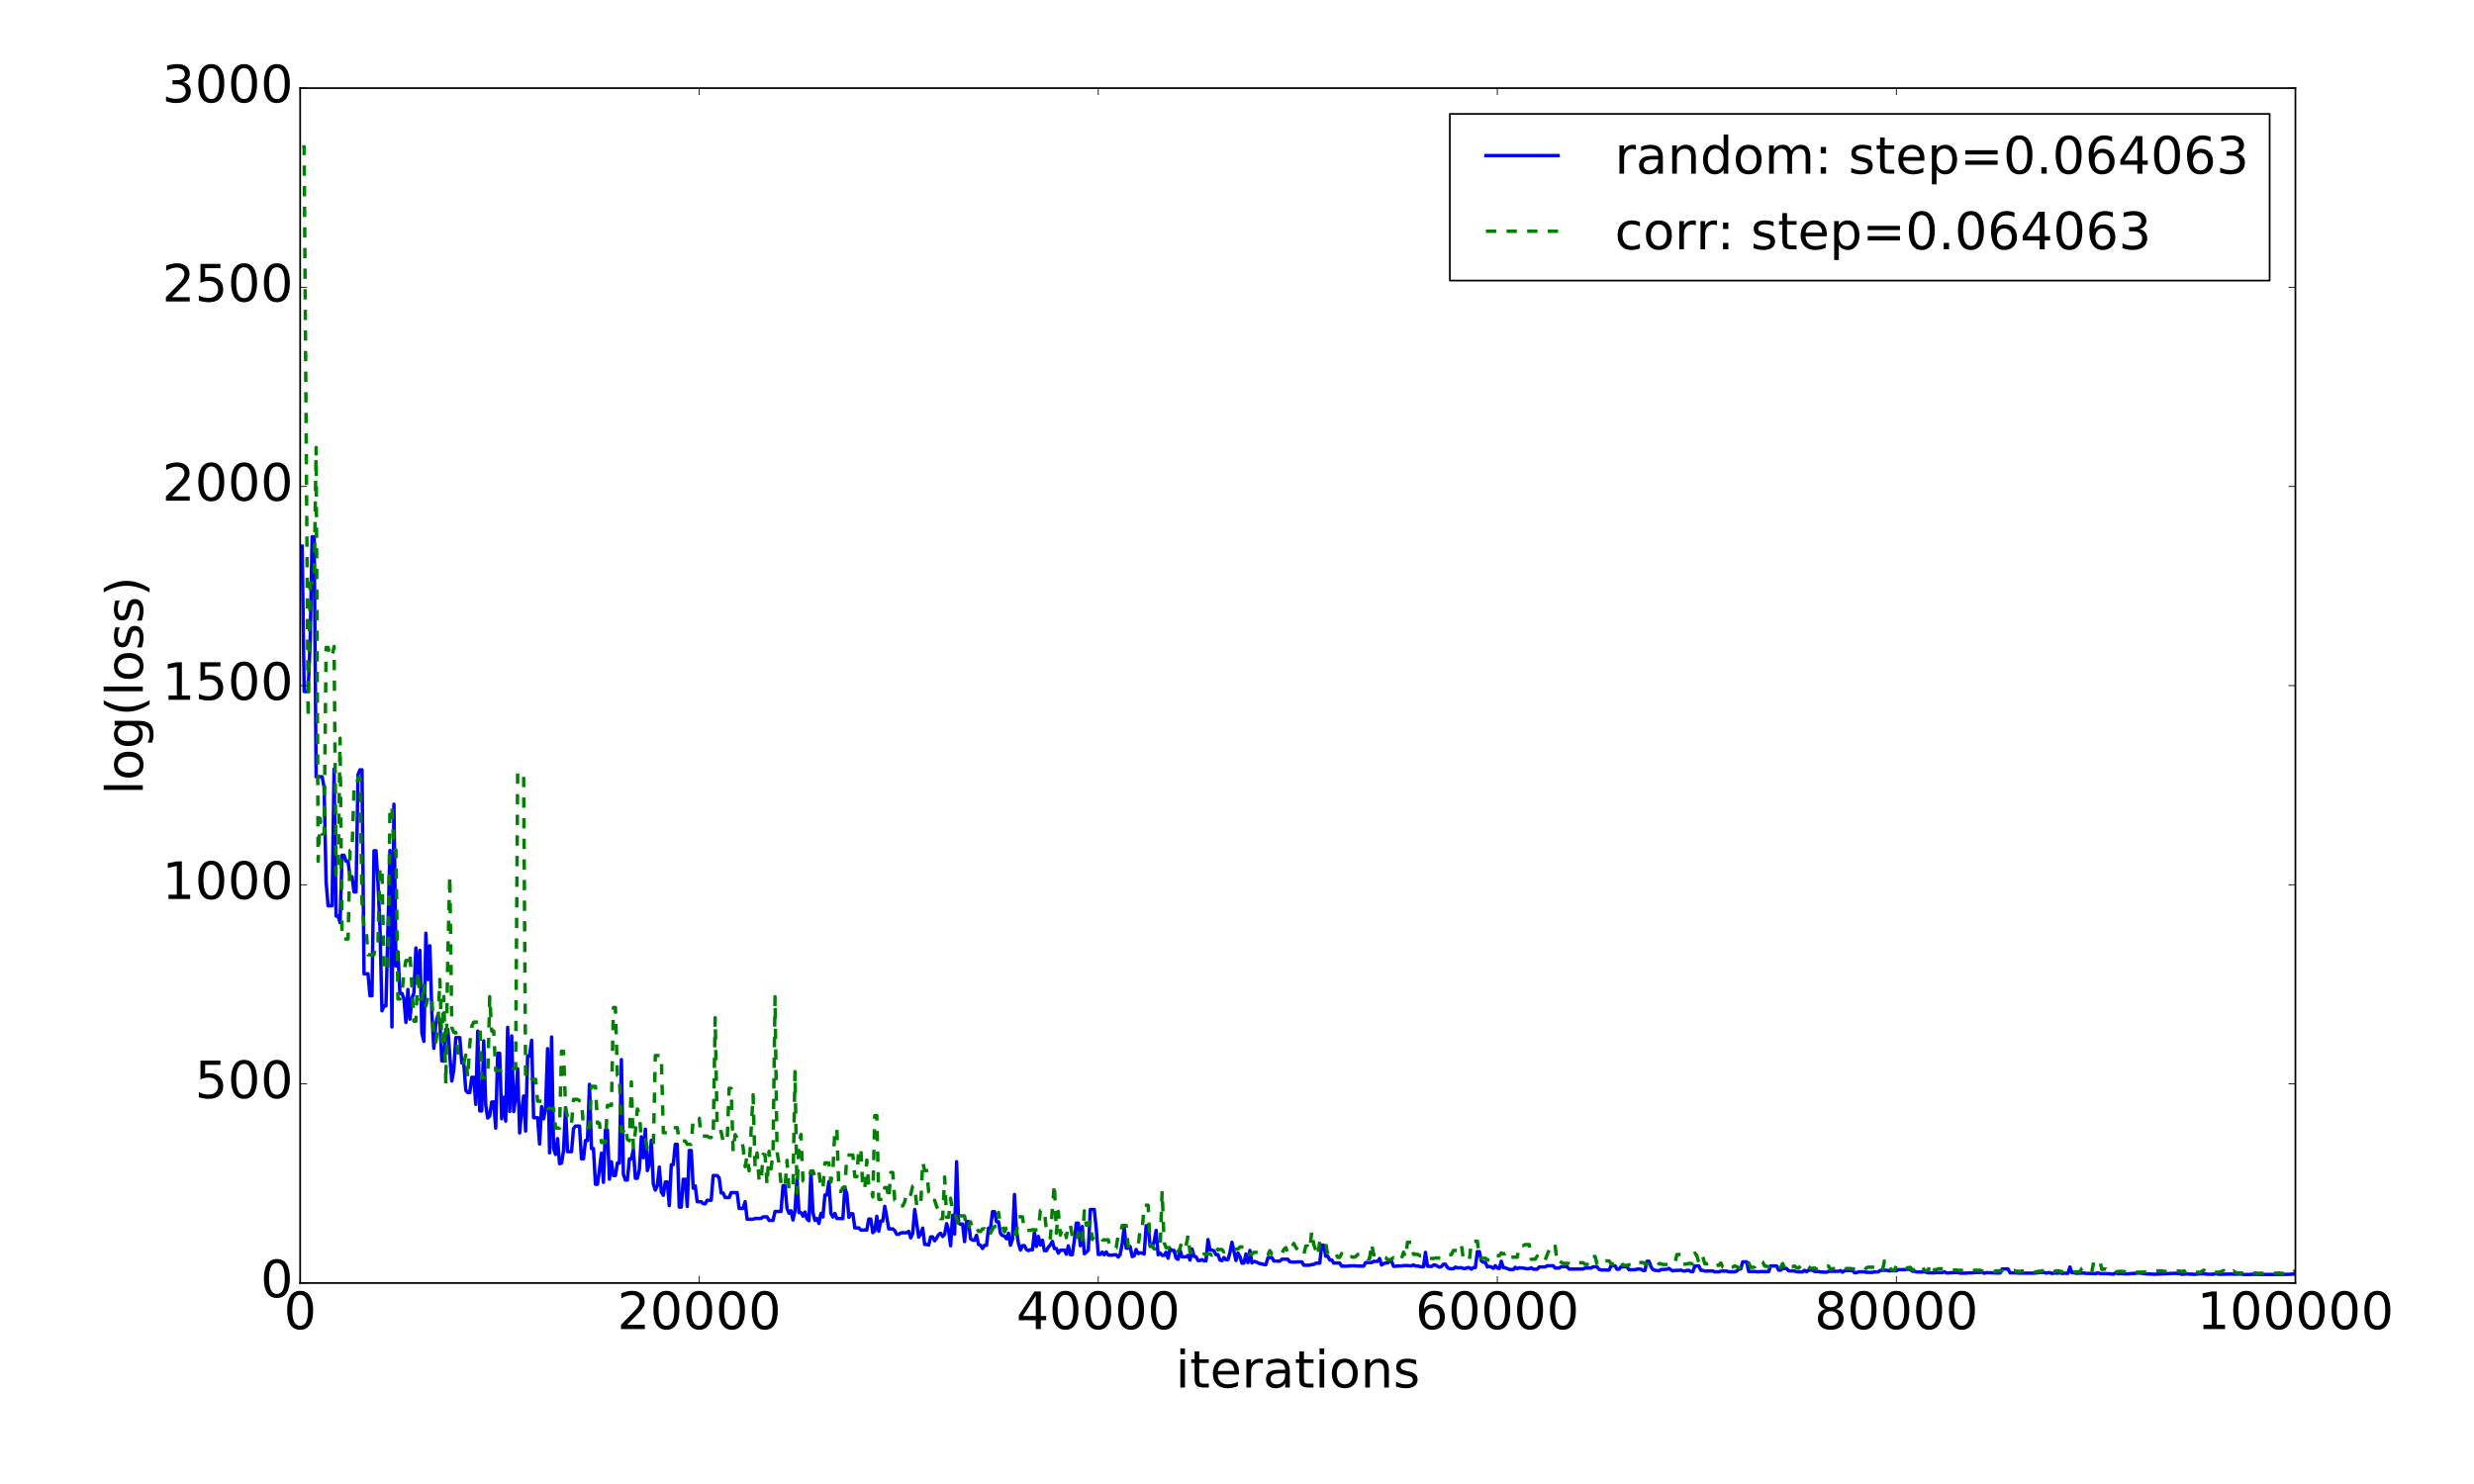 <?xml version="1.0" encoding="utf-8" standalone="no"?>
<!DOCTYPE svg PUBLIC "-//W3C//DTD SVG 1.1//EN"
  "http://www.w3.org/Graphics/SVG/1.1/DTD/svg11.dtd">
<!-- Created with matplotlib (http://matplotlib.org/) -->
<svg height="864pt" version="1.1" viewBox="0 0 1440 864" width="1440pt" xmlns="http://www.w3.org/2000/svg" xmlns:xlink="http://www.w3.org/1999/xlink">
 <defs>
  <style type="text/css">
*{stroke-linecap:butt;stroke-linejoin:round;stroke-miterlimit:100000;}
  </style>
 </defs>
 <g id="figure_1">
  <g id="patch_1">
   <path d="M 0 864 
L 1440 864 
L 1440 0 
L 0 0 
z
" style="fill:#ffffff;"/>
  </g>
  <g id="axes_1">
   <g id="patch_2">
    <path d="M 174.713 747 
L 1336.05 747 
L 1336.05 51.3 
L 174.713 51.3 
z
" style="fill:#ffffff;"/>
   </g>
   <g id="line2d_1">
    <path clip-path="url(#p0afd8b6109)" d="M 175.874 318.006 
L 177.035 402.632 
L 179.358 402.632 
L 180.519 373.491 
L 181.681 312.532 
L 182.842 312.532 
L 184.003 452.249 
L 187.487 452.249 
L 188.649 458.278 
L 189.81 513.407 
L 190.971 527.331 
L 193.294 527.331 
L 194.455 447.721 
L 195.617 533.316 
L 196.778 533.316 
L 197.939 537.192 
L 199.101 497.953 
L 200.262 497.953 
L 201.423 501.421 
L 202.585 501.421 
L 203.746 510.429 
L 204.907 510.429 
L 206.069 519.264 
L 207.23 519.264 
L 208.391 450.999 
L 209.553 448.193 
L 210.714 448.193 
L 211.875 566.986 
L 214.198 566.986 
L 215.359 579.741 
L 216.521 579.741 
L 217.682 495.326 
L 218.843 495.326 
L 220.005 513.996 
L 221.166 539.564 
L 222.327 588.477 
L 223.489 585.666 
L 224.65 585.666 
L 226.973 495.171 
L 228.134 597.903 
L 229.295 468.234 
L 230.457 562.421 
L 231.618 554.185 
L 232.779 578.394 
L 233.941 578.394 
L 235.102 581.422 
L 236.263 595.23 
L 237.425 576.06 
L 238.586 593.393 
L 239.747 581.255 
L 240.909 578.166 
L 242.07 551.907 
L 243.231 572.016 
L 244.393 553.298 
L 245.554 601.311 
L 246.715 606.277 
L 247.877 543.312 
L 249.038 570.271 
L 250.199 550.635 
L 251.361 589.503 
L 252.522 610.335 
L 253.683 596.15 
L 254.845 590.989 
L 256.006 593.947 
L 257.167 617.672 
L 258.329 617.766 
L 259.49 599.389 
L 260.651 599.389 
L 262.974 629.379 
L 264.135 622.965 
L 265.297 604.112 
L 267.62 604.112 
L 268.781 618.803 
L 269.942 618.803 
L 271.104 634.803 
L 272.265 636.106 
L 273.426 636.106 
L 274.588 627.226 
L 275.749 627.226 
L 276.91 642.979 
L 278.072 600.299 
L 279.233 646.766 
L 280.394 646.766 
L 281.556 605.982 
L 282.717 643.354 
L 283.878 650.925 
L 285.04 649.706 
L 286.201 641.64 
L 287.362 641.491 
L 288.524 656.847 
L 289.685 613.231 
L 290.846 613.216 
L 292.008 651.367 
L 293.169 638.815 
L 294.33 652.721 
L 295.492 598.137 
L 296.653 647.044 
L 297.814 603.133 
L 298.976 647.155 
L 300.137 639.237 
L 301.298 622.204 
L 302.46 659.604 
L 303.621 646.711 
L 304.782 638.122 
L 305.944 658.498 
L 307.105 614.826 
L 308.266 614.826 
L 309.428 605.662 
L 310.589 650.709 
L 312.912 650.709 
L 314.073 666.064 
L 315.234 644.281 
L 316.396 651.39 
L 317.557 645.52 
L 318.718 610.523 
L 319.88 671.194 
L 321.041 603.765 
L 322.202 668.497 
L 323.364 672.134 
L 324.525 662.92 
L 325.686 677.508 
L 326.848 677.12 
L 328.009 669.864 
L 329.17 644.961 
L 330.332 670.521 
L 332.654 670.521 
L 333.816 657.061 
L 334.977 655.619 
L 337.3 655.619 
L 338.461 674.651 
L 339.622 674.651 
L 340.784 664.003 
L 341.945 664.003 
L 343.106 631.302 
L 344.268 668.709 
L 345.429 668.709 
L 346.59 689.48 
L 347.752 689.48 
L 348.913 681.058 
L 350.074 671.38 
L 351.236 688.356 
L 352.397 657.888 
L 353.558 657.888 
L 354.72 686.524 
L 355.881 676.385 
L 357.042 684.401 
L 358.204 684.401 
L 359.365 677.151 
L 360.526 677.145 
L 361.688 616.894 
L 362.849 683.701 
L 364.011 687.023 
L 365.172 687.023 
L 366.333 674.741 
L 367.495 674.686 
L 368.656 669.261 
L 369.817 686.015 
L 370.979 686.015 
L 372.14 680.997 
L 373.301 661.836 
L 374.463 674.026 
L 375.624 657.431 
L 376.785 681.52 
L 377.947 677.924 
L 379.108 663.886 
L 380.269 689.3 
L 381.431 692.903 
L 382.592 690.383 
L 383.753 679.479 
L 384.915 694 
L 386.076 695.943 
L 387.237 688.146 
L 388.399 688.146 
L 389.56 701.915 
L 390.721 678.092 
L 391.883 678.092 
L 393.044 666.246 
L 394.205 666.246 
L 395.367 702.797 
L 396.528 702.797 
L 397.689 686.579 
L 398.851 686.579 
L 400.012 702.405 
L 401.173 669.84 
L 402.335 669.84 
L 403.496 691.767 
L 404.657 690.455 
L 405.819 699.668 
L 408.141 699.668 
L 409.303 700.76 
L 410.464 700.908 
L 411.625 698.784 
L 413.948 698.784 
L 415.109 684.442 
L 417.432 684.442 
L 418.593 685.762 
L 419.755 694.561 
L 420.916 694.561 
L 422.077 697.222 
L 424.4 697.222 
L 425.561 694.356 
L 429.045 694.356 
L 430.207 703.534 
L 432.529 703.534 
L 433.691 699.626 
L 434.852 709.856 
L 438.336 709.856 
L 439.497 709.392 
L 442.981 709.392 
L 444.143 708.48 
L 446.465 708.48 
L 447.627 710.53 
L 449.949 710.53 
L 451.111 705.341 
L 454.595 705.341 
L 455.756 690.267 
L 456.918 690.267 
L 458.079 703.563 
L 459.24 706.333 
L 460.402 704.91 
L 461.563 710.3 
L 462.724 704.917 
L 463.886 686.179 
L 465.047 705.957 
L 466.208 705.957 
L 467.37 708.055 
L 468.531 705.654 
L 469.692 709.647 
L 470.854 710.722 
L 472.015 682.118 
L 473.176 706.034 
L 474.338 710.532 
L 475.499 709.422 
L 476.66 712.303 
L 477.822 706.44 
L 478.983 708.516 
L 480.144 695.708 
L 481.306 695.708 
L 482.467 687.938 
L 483.628 706.395 
L 484.79 708.527 
L 485.951 706.487 
L 487.112 709.401 
L 490.596 709.475 
L 491.758 691.579 
L 492.919 695.245 
L 494.08 708.741 
L 495.242 706.693 
L 496.403 706.693 
L 497.564 714.899 
L 499.887 714.899 
L 501.048 716.198 
L 503.371 716.126 
L 504.532 716.126 
L 505.694 709.752 
L 506.855 709.752 
L 508.016 717.674 
L 509.178 716.605 
L 510.339 708.124 
L 511.5 716.837 
L 512.662 710.886 
L 513.823 710.886 
L 514.984 702.342 
L 516.146 708.535 
L 517.307 715.474 
L 519.63 715.474 
L 520.791 716.482 
L 521.952 718.613 
L 523.114 718.613 
L 524.275 717.841 
L 525.436 717.723 
L 527.759 717.723 
L 528.92 716.877 
L 530.082 720.691 
L 531.243 718.122 
L 532.404 704.138 
L 534.727 720.253 
L 535.888 718.336 
L 537.05 715.024 
L 538.211 724.531 
L 539.372 724.531 
L 540.534 724.899 
L 541.695 720.13 
L 542.856 720.13 
L 544.018 722.408 
L 545.179 720.752 
L 546.341 718.748 
L 547.502 718.02 
L 548.663 719.903 
L 549.825 718.639 
L 550.986 712.421 
L 552.147 716.318 
L 553.309 725.319 
L 554.47 707.57 
L 555.631 718.45 
L 556.793 676.388 
L 557.954 712.144 
L 559.115 712.732 
L 560.277 712.614 
L 561.438 722.867 
L 562.599 711.023 
L 563.761 711.268 
L 564.922 721.228 
L 566.083 722.076 
L 567.245 722.076 
L 568.406 719.179 
L 569.567 724.555 
L 570.729 724.977 
L 571.89 726.891 
L 573.051 725.016 
L 574.213 725.016 
L 575.374 715.019 
L 576.535 715.019 
L 577.697 705.43 
L 578.858 705.43 
L 580.019 711.307 
L 581.181 711.307 
L 582.342 718.116 
L 583.503 719.397 
L 584.665 719.617 
L 585.826 721.224 
L 586.987 718.019 
L 588.149 724.972 
L 589.31 721.535 
L 590.471 695.444 
L 591.633 716.408 
L 592.794 724.019 
L 593.955 727.795 
L 595.117 725.221 
L 596.278 725.221 
L 597.439 727.498 
L 598.601 728.107 
L 599.762 727.544 
L 600.923 727.653 
L 602.085 717.353 
L 603.246 725.637 
L 604.407 719.855 
L 605.569 724.883 
L 606.73 722.056 
L 607.891 728.122 
L 609.053 728.178 
L 610.214 726.1 
L 611.375 724.76 
L 612.537 722.741 
L 613.698 726.93 
L 614.859 726.93 
L 616.021 729.597 
L 617.182 727.919 
L 619.505 727.846 
L 620.666 730.201 
L 621.827 725.348 
L 622.989 730.478 
L 624.15 730.478 
L 625.311 722.27 
L 626.473 712.114 
L 627.634 712.114 
L 628.795 725.255 
L 629.957 714.109 
L 631.118 729.971 
L 632.279 729.096 
L 633.441 727.825 
L 634.602 704.194 
L 636.925 704.194 
L 638.086 715.432 
L 639.247 730.348 
L 640.409 730.348 
L 641.57 728.99 
L 642.732 730.55 
L 643.893 728.885 
L 645.054 730.743 
L 647.377 730.743 
L 648.538 730.553 
L 649.7 730.56 
L 650.861 731.884 
L 652.022 730.335 
L 653.184 723.995 
L 654.345 714.392 
L 655.506 726.686 
L 656.668 726.686 
L 657.829 725.805 
L 658.99 731.596 
L 660.152 731.142 
L 661.313 727.459 
L 662.474 729.874 
L 663.636 729.382 
L 664.797 729.569 
L 665.958 730.111 
L 667.12 713.658 
L 668.281 713.658 
L 669.442 725.597 
L 670.604 725.597 
L 671.765 722.904 
L 672.926 716.353 
L 674.088 730.5 
L 675.249 729.52 
L 676.41 730.874 
L 677.572 730.874 
L 678.733 729.085 
L 679.894 732.525 
L 681.056 727.05 
L 682.217 728.014 
L 683.378 728.014 
L 684.54 732.473 
L 685.701 733.213 
L 686.862 727.818 
L 688.024 731.772 
L 690.346 731.765 
L 691.508 730.918 
L 692.669 733.608 
L 693.83 727.228 
L 694.992 731.415 
L 696.153 731.724 
L 697.314 733.894 
L 698.476 733.894 
L 699.637 733.354 
L 700.798 734.101 
L 701.96 734.101 
L 703.121 721.687 
L 704.282 727.792 
L 705.444 727.792 
L 706.605 728.266 
L 707.766 730.483 
L 708.928 730.483 
L 710.089 733.64 
L 711.25 733.986 
L 712.412 732.141 
L 713.573 733.414 
L 714.734 733.414 
L 715.896 729.268 
L 717.057 723.249 
L 719.38 733.842 
L 720.541 729.509 
L 721.702 731.545 
L 722.864 735.412 
L 724.025 735.412 
L 725.186 730.057 
L 726.348 735.112 
L 727.509 728.012 
L 728.67 735.294 
L 729.832 734.435 
L 730.993 734.634 
L 733.316 735.73 
L 734.477 735.799 
L 735.639 736.279 
L 736.8 736.279 
L 737.961 732.443 
L 739.123 732.144 
L 740.284 732.145 
L 741.445 734.161 
L 743.768 734.24 
L 744.929 734.24 
L 746.091 733.131 
L 749.575 733.131 
L 750.736 734.612 
L 751.897 734.782 
L 754.22 734.782 
L 755.381 734.657 
L 757.704 734.657 
L 758.865 736.614 
L 762.349 736.614 
L 763.511 736.194 
L 764.672 736.194 
L 765.833 735.419 
L 768.156 735.419 
L 769.317 724.97 
L 770.479 724.97 
L 771.64 731.363 
L 772.801 731.363 
L 773.963 733.549 
L 775.124 733.549 
L 776.285 735.374 
L 779.769 735.374 
L 780.931 737.169 
L 784.415 737.169 
L 785.576 736.973 
L 789.06 736.976 
L 790.221 737.131 
L 793.705 737.151 
L 794.867 735.094 
L 798.351 735.094 
L 799.512 734.363 
L 801.835 734.363 
L 802.996 732.707 
L 804.157 736.521 
L 805.319 735.68 
L 806.48 735.294 
L 807.641 735.294 
L 808.803 734.301 
L 809.964 734.301 
L 811.125 737.241 
L 812.287 737.241 
L 813.448 737.046 
L 815.771 737.046 
L 816.932 736.83 
L 819.255 736.827 
L 820.416 736.952 
L 821.577 736.958 
L 822.739 736.455 
L 823.9 737.068 
L 825.062 737.068 
L 827.384 737.547 
L 828.546 737.547 
L 829.707 729.117 
L 830.868 737.218 
L 832.03 737.229 
L 833.191 737.36 
L 834.352 736.525 
L 835.514 736.525 
L 836.675 737.252 
L 837.836 737.745 
L 838.998 737.386 
L 840.159 736.051 
L 841.32 736.051 
L 842.482 737.932 
L 843.643 738.682 
L 845.966 738.682 
L 847.127 737.714 
L 848.288 738.165 
L 850.611 738.074 
L 851.772 738.504 
L 852.934 738.504 
L 854.095 738.057 
L 855.256 738.057 
L 856.418 738.92 
L 857.579 737.992 
L 858.74 737.992 
L 859.902 728.703 
L 861.063 728.703 
L 862.224 734.141 
L 863.386 734.92 
L 864.547 734.92 
L 865.708 737.624 
L 866.87 737.33 
L 868.031 737.648 
L 869.192 738.454 
L 870.354 736.893 
L 871.515 738.283 
L 872.676 738.552 
L 873.838 734.32 
L 874.999 738.083 
L 876.16 738.101 
L 878.483 739.082 
L 880.806 739.135 
L 881.967 737.856 
L 883.128 738.631 
L 884.29 738.112 
L 886.612 738.292 
L 888.935 738.711 
L 890.096 738.586 
L 891.258 738.123 
L 892.419 738.941 
L 894.742 738.941 
L 895.903 737.608 
L 899.387 737.608 
L 900.548 736.947 
L 904.032 736.947 
L 905.194 738.294 
L 907.516 738.294 
L 908.678 737.458 
L 912.162 737.458 
L 913.323 738.889 
L 921.453 738.834 
L 922.614 738.227 
L 926.098 738.227 
L 927.259 737.559 
L 929.582 737.559 
L 930.743 739.083 
L 931.905 739.373 
L 936.55 739.431 
L 937.711 736.961 
L 940.034 736.961 
L 941.195 738.97 
L 942.357 738.97 
L 943.518 737.543 
L 947.002 737.543 
L 948.163 739.251 
L 951.647 739.251 
L 952.809 738.877 
L 955.131 738.877 
L 956.293 739.73 
L 957.454 739.712 
L 958.615 734.339 
L 959.777 734.339 
L 960.938 737.514 
L 962.099 739.162 
L 963.261 739.548 
L 965.583 739.884 
L 966.745 739.165 
L 970.229 738.963 
L 971.39 738.456 
L 972.551 739.3 
L 973.713 739.919 
L 974.874 739.623 
L 977.197 739.623 
L 978.358 739.464 
L 979.519 739.912 
L 980.681 740.048 
L 981.842 739.616 
L 983.003 739.616 
L 984.165 740.355 
L 985.326 740.355 
L 986.487 737.051 
L 988.81 737.051 
L 989.971 739.598 
L 991.133 739.598 
L 992.294 740.061 
L 996.939 739.954 
L 998.101 740.468 
L 1000.423 740.468 
L 1001.585 740.059 
L 1005.069 740.059 
L 1006.23 740.449 
L 1009.714 740.449 
L 1010.875 740.067 
L 1012.037 738.831 
L 1013.198 738.831 
L 1014.36 734.668 
L 1016.682 734.668 
L 1017.844 740.283 
L 1021.328 740.283 
L 1022.489 740.445 
L 1023.65 740.445 
L 1024.812 740.325 
L 1029.457 740.363 
L 1030.618 737.032 
L 1034.102 737.032 
L 1035.264 739.489 
L 1036.425 739.489 
L 1037.586 738.521 
L 1039.909 738.521 
L 1041.07 739.875 
L 1042.232 739.996 
L 1043.393 739.867 
L 1044.554 740.05 
L 1045.716 740.423 
L 1049.2 740.517 
L 1050.361 739.577 
L 1051.522 740.424 
L 1052.684 739.437 
L 1055.006 739.499 
L 1056.168 740.257 
L 1058.49 740.257 
L 1059.652 740.577 
L 1063.136 740.701 
L 1064.297 740.212 
L 1070.104 740.13 
L 1071.265 739.784 
L 1072.426 740.676 
L 1073.588 739.784 
L 1075.91 739.708 
L 1078.233 739.708 
L 1079.394 740.996 
L 1080.556 740.996 
L 1081.717 740.457 
L 1085.201 740.457 
L 1086.362 740.77 
L 1089.846 740.817 
L 1091.008 740.492 
L 1093.33 740.492 
L 1094.492 739.585 
L 1097.976 739.585 
L 1099.137 739.851 
L 1103.783 739.851 
L 1104.944 739.204 
L 1108.428 739.205 
L 1109.589 739.001 
L 1111.912 739.009 
L 1113.073 740.121 
L 1114.235 740.121 
L 1115.396 740.516 
L 1118.88 740.582 
L 1120.041 740.299 
L 1121.203 740.76 
L 1122.364 741.014 
L 1125.848 741.083 
L 1127.009 740.863 
L 1128.171 740.95 
L 1129.332 740.904 
L 1130.493 740.988 
L 1131.655 740.424 
L 1132.816 741.07 
L 1133.977 741.174 
L 1135.139 741 
L 1139.784 740.9 
L 1140.945 741.246 
L 1144.429 741.246 
L 1145.591 741.069 
L 1147.913 741.069 
L 1149.075 740.922 
L 1152.559 740.828 
L 1153.72 740.621 
L 1154.881 741.294 
L 1156.043 740.971 
L 1159.527 741.06 
L 1161.849 741.14 
L 1164.172 741.14 
L 1165.333 738.826 
L 1168.817 738.826 
L 1169.979 741.065 
L 1173.463 741.065 
L 1174.624 741.223 
L 1183.915 741.25 
L 1187.399 740.881 
L 1189.721 740.785 
L 1190.883 741.24 
L 1192.044 740.981 
L 1193.205 740.981 
L 1194.367 741.452 
L 1195.528 741.164 
L 1197.851 741.244 
L 1199.012 740.948 
L 1200.174 741.441 
L 1201.335 741.278 
L 1203.658 741.363 
L 1204.819 737.674 
L 1205.98 740.987 
L 1207.142 740.987 
L 1208.303 741.33 
L 1210.626 741.224 
L 1212.948 741.198 
L 1214.11 741.388 
L 1217.594 741.423 
L 1219.916 741.533 
L 1221.078 741.029 
L 1222.239 741.483 
L 1228.046 741.578 
L 1229.207 741.768 
L 1230.368 741.768 
L 1231.53 740.936 
L 1232.691 741.554 
L 1235.014 741.472 
L 1236.175 741.62 
L 1238.498 741.65 
L 1240.82 741.442 
L 1241.982 741.442 
L 1244.304 741.178 
L 1245.466 741.178 
L 1248.95 741.634 
L 1250.111 741.728 
L 1251.272 741.706 
L 1253.595 741.878 
L 1266.37 741.32 
L 1267.531 741.478 
L 1268.692 741.385 
L 1269.854 741.915 
L 1273.338 741.651 
L 1274.499 741.845 
L 1275.66 741.806 
L 1276.822 741.934 
L 1279.144 741.787 
L 1280.306 741.59 
L 1283.79 741.679 
L 1284.951 741.917 
L 1288.435 741.857 
L 1289.597 741.448 
L 1290.758 741.767 
L 1291.919 741.908 
L 1296.565 741.806 
L 1298.887 741.762 
L 1301.21 741.864 
L 1303.533 741.763 
L 1304.694 741.763 
L 1305.855 742.032 
L 1309.339 742.032 
L 1310.501 741.909 
L 1313.985 741.909 
L 1315.146 742.024 
L 1330.243 741.97 
L 1332.566 741.903 
L 1333.727 741.903 
L 1334.889 741.633 
L 1336.05 741.935 
L 1336.05 741.935 
" style="fill:none;stroke:#0000ff;stroke-linecap:square;stroke-width:2.0;"/>
   </g>
   <g id="line2d_2">
    <path clip-path="url(#p0afd8b6109)" d="M 175.874 85.493 
L 177.035 85.493 
L 179.358 417.941 
L 180.519 339.442 
L 182.842 339.442 
L 184.003 260.519 
L 185.165 501.446 
L 186.326 476.465 
L 187.487 485.577 
L 188.649 485.577 
L 189.81 376.938 
L 190.971 376.938 
L 192.133 382.286 
L 193.294 382.286 
L 194.455 376.354 
L 195.617 509.359 
L 196.778 509.359 
L 197.939 429.81 
L 199.101 546.707 
L 202.585 546.707 
L 203.746 495.175 
L 204.907 495.175 
L 206.069 458.494 
L 207.23 458.494 
L 208.391 452.846 
L 209.553 452.846 
L 210.714 525.385 
L 211.875 539.843 
L 213.037 539.843 
L 214.198 555.867 
L 217.682 555.867 
L 218.843 547.742 
L 220.005 547.742 
L 221.166 505.227 
L 222.327 505.227 
L 223.489 564.787 
L 225.811 564.787 
L 226.973 469.626 
L 228.134 469.626 
L 229.295 494.868 
L 230.457 494.868 
L 231.618 581.602 
L 232.779 581.602 
L 233.941 579.052 
L 235.102 566.108 
L 236.263 559.212 
L 237.425 559.212 
L 238.586 554.707 
L 240.909 594.552 
L 242.07 594.552 
L 243.231 565.355 
L 244.393 581.761 
L 245.554 581.761 
L 246.715 572.072 
L 247.877 585.73 
L 249.038 580.503 
L 250.199 581.773 
L 251.361 580.577 
L 252.522 604.022 
L 253.683 606.652 
L 254.845 598.912 
L 256.006 570.251 
L 257.167 606.533 
L 258.329 580.17 
L 259.49 631.366 
L 260.651 555.376 
L 261.813 509.879 
L 262.974 598.201 
L 264.135 601.073 
L 265.297 601.073 
L 266.458 613.045 
L 268.781 613.048 
L 269.942 618.806 
L 271.104 614.267 
L 272.265 627.459 
L 273.426 607.953 
L 274.588 597.648 
L 275.749 595.081 
L 279.233 595.081 
L 280.394 627.362 
L 283.878 627.362 
L 285.04 580.262 
L 286.201 600.297 
L 287.362 600.297 
L 288.524 623.292 
L 292.008 623.292 
L 293.169 623.05 
L 296.653 623.05 
L 297.814 622.123 
L 300.137 622.123 
L 301.298 450.058 
L 304.782 450.058 
L 305.944 629.206 
L 308.266 629.206 
L 309.428 628.415 
L 311.75 628.415 
L 312.912 641.111 
L 315.234 641.111 
L 316.396 641.636 
L 317.557 641.636 
L 318.718 645.39 
L 322.202 645.345 
L 323.364 656.799 
L 324.525 656.694 
L 325.686 656.799 
L 326.848 612.047 
L 328.009 612.047 
L 329.17 644.596 
L 330.332 650.684 
L 331.493 650.684 
L 332.654 654.276 
L 333.816 640.069 
L 336.138 640.069 
L 337.3 640.853 
L 338.461 640.853 
L 339.622 656.564 
L 343.106 656.564 
L 344.268 632.505 
L 346.59 632.505 
L 347.752 653.914 
L 348.913 653.914 
L 350.074 665.124 
L 352.397 665.124 
L 353.558 643.593 
L 355.881 643.593 
L 357.042 586.607 
L 358.204 586.565 
L 359.365 626.146 
L 360.526 626.146 
L 361.688 658.775 
L 362.849 658.775 
L 364.011 656.097 
L 365.172 663.393 
L 366.333 664.17 
L 367.495 629.916 
L 368.656 668.298 
L 369.817 658.966 
L 370.979 645.648 
L 372.14 648.473 
L 373.301 663.714 
L 375.624 663.714 
L 376.785 668.712 
L 380.269 668.698 
L 381.431 614.547 
L 384.915 614.547 
L 386.076 659.476 
L 389.56 659.476 
L 390.721 656.557 
L 394.205 656.557 
L 395.367 664.262 
L 398.851 664.31 
L 400.012 666.224 
L 402.335 666.224 
L 403.496 651.058 
L 406.98 651.058 
L 408.141 661.426 
L 411.625 661.426 
L 412.787 662.229 
L 413.948 662.229 
L 415.109 663.177 
L 416.271 592.524 
L 417.432 657.07 
L 418.593 658.847 
L 419.755 658.847 
L 420.916 664.61 
L 423.239 664.61 
L 424.4 633.655 
L 425.561 633.655 
L 426.723 670.278 
L 427.884 660.594 
L 429.045 662.451 
L 430.207 662.665 
L 431.368 662.665 
L 432.529 668.059 
L 433.691 679.244 
L 434.852 673.064 
L 436.013 681.679 
L 437.175 658.206 
L 438.336 637.404 
L 439.497 679.267 
L 440.659 671.242 
L 441.82 687.054 
L 442.981 688.315 
L 444.143 672.019 
L 445.304 672.354 
L 446.465 689.878 
L 447.627 670.291 
L 448.788 680.587 
L 449.949 671.342 
L 451.111 580.32 
L 452.272 670.508 
L 453.433 677.514 
L 454.595 688.909 
L 455.756 691.009 
L 456.918 691.393 
L 458.079 675.566 
L 459.24 692.915 
L 460.402 692.915 
L 461.563 691.431 
L 462.724 623.933 
L 463.886 694.581 
L 465.047 665.377 
L 466.208 660.516 
L 467.37 687.538 
L 468.531 687.538 
L 469.692 685.44 
L 470.854 685.44 
L 472.015 681.703 
L 473.176 681.703 
L 474.338 684.929 
L 475.499 681.839 
L 476.66 681.839 
L 477.822 692.033 
L 478.983 692.033 
L 480.144 677.048 
L 482.467 677.054 
L 483.628 688.151 
L 484.79 681.761 
L 485.951 657.216 
L 487.112 657.216 
L 488.274 693.676 
L 489.435 693.676 
L 490.596 691.359 
L 491.758 691.359 
L 492.919 672.507 
L 496.403 672.507 
L 497.564 685.052 
L 498.726 685.052 
L 499.887 668.719 
L 501.048 668.719 
L 502.21 692.087 
L 503.371 692.087 
L 504.532 675.411 
L 505.694 690.877 
L 506.855 690.877 
L 508.016 696.895 
L 509.178 649.51 
L 510.339 649.51 
L 511.5 698.33 
L 513.823 698.262 
L 514.984 691.384 
L 516.146 691.384 
L 517.307 698.092 
L 518.468 682.628 
L 519.63 682.628 
L 520.791 698.639 
L 523.114 698.659 
L 524.275 702.118 
L 525.436 702.118 
L 526.598 699.754 
L 527.759 693.86 
L 528.92 693.86 
L 530.082 695.41 
L 531.243 690.549 
L 532.404 690.549 
L 533.566 701.739 
L 534.727 702.479 
L 535.888 702.479 
L 537.05 676.488 
L 538.211 681.52 
L 539.372 681.52 
L 540.534 693.846 
L 541.695 693.846 
L 542.856 698.877 
L 544.018 698.877 
L 545.179 702.413 
L 546.341 704.626 
L 547.502 709.501 
L 548.663 709.501 
L 549.825 685.276 
L 550.986 708.75 
L 552.147 708.75 
L 553.309 697.653 
L 554.47 705.957 
L 555.631 705.957 
L 556.793 709.393 
L 557.954 713.56 
L 559.115 707.87 
L 561.438 707.954 
L 562.599 715.39 
L 563.761 715.39 
L 564.922 711.328 
L 566.083 715.604 
L 567.245 714.595 
L 568.406 714.779 
L 569.567 716.971 
L 570.729 716.971 
L 571.89 715.412 
L 573.051 715.412 
L 574.213 718.339 
L 575.374 717.004 
L 576.535 717.957 
L 577.697 715.647 
L 578.858 714 
L 580.019 714 
L 581.181 705.847 
L 582.342 713.239 
L 583.503 713.156 
L 584.665 717.212 
L 585.826 715.06 
L 586.987 715.06 
L 588.149 718.494 
L 591.633 718.494 
L 592.794 708.428 
L 595.117 708.428 
L 596.278 716.347 
L 599.762 716.347 
L 600.923 715.922 
L 602.085 716.035 
L 604.407 716.035 
L 605.569 704.711 
L 607.891 704.711 
L 609.053 716.292 
L 610.214 718.375 
L 611.375 720.829 
L 612.537 703.261 
L 613.698 689.401 
L 614.859 717.955 
L 616.021 705.301 
L 617.182 719.085 
L 618.343 715.631 
L 619.505 714.782 
L 620.666 720.542 
L 621.827 713.006 
L 622.989 713.006 
L 624.15 719.852 
L 625.311 722.747 
L 626.473 722.787 
L 627.634 717.833 
L 628.795 723.813 
L 629.957 723.813 
L 631.118 704.945 
L 632.279 713.305 
L 633.441 713.305 
L 634.602 711.261 
L 635.763 721.622 
L 636.925 719.692 
L 640.409 719.692 
L 641.57 721.825 
L 645.054 721.825 
L 646.216 726.439 
L 649.7 726.439 
L 650.861 719 
L 652.022 719 
L 653.184 713.501 
L 655.506 713.501 
L 656.668 725.562 
L 658.99 725.562 
L 660.152 725.237 
L 662.474 725.237 
L 663.636 716.092 
L 664.797 716.189 
L 665.958 701.673 
L 668.281 701.673 
L 669.442 725.15 
L 670.604 725.15 
L 671.765 727.143 
L 675.249 727.143 
L 676.41 693.46 
L 677.572 723.431 
L 678.733 726.452 
L 679.894 726.376 
L 682.217 726.447 
L 683.378 724.995 
L 684.54 727.085 
L 685.701 728.678 
L 686.862 726.659 
L 688.024 722.212 
L 689.185 723.48 
L 690.346 725.367 
L 691.508 719.249 
L 692.669 729.236 
L 693.83 729.205 
L 694.992 728.998 
L 696.153 729.631 
L 697.314 729.631 
L 698.476 730.49 
L 699.637 730.49 
L 700.798 730.136 
L 704.282 730.136 
L 705.444 730.839 
L 706.605 730.422 
L 707.766 726.09 
L 708.928 727.632 
L 710.089 727.466 
L 711.25 727.466 
L 712.412 728.945 
L 713.573 728.235 
L 717.057 728.235 
L 718.218 727.273 
L 720.541 727.273 
L 721.702 725.98 
L 724.025 725.98 
L 725.186 730.281 
L 728.67 730.281 
L 729.832 729.139 
L 733.316 729.139 
L 734.477 730.174 
L 735.639 730.174 
L 736.8 730.686 
L 737.961 730.686 
L 739.123 728.126 
L 740.284 730.017 
L 741.445 730.002 
L 742.607 729.473 
L 743.768 729.473 
L 744.929 729.75 
L 746.091 729.75 
L 747.252 727.46 
L 748.413 726.364 
L 749.575 729.272 
L 750.736 726.163 
L 751.897 726.109 
L 753.059 723.932 
L 754.22 726.197 
L 755.381 727.689 
L 756.543 727.689 
L 757.704 730.196 
L 758.865 730.545 
L 760.027 725.455 
L 761.188 725.455 
L 762.349 727.538 
L 763.511 716.832 
L 764.672 724.513 
L 766.995 731.209 
L 768.156 722.766 
L 769.317 725.203 
L 770.479 724.026 
L 771.64 724.026 
L 772.801 730.297 
L 776.285 730.376 
L 777.447 729.499 
L 778.608 732.044 
L 779.769 732.044 
L 780.931 729.815 
L 782.092 732.007 
L 783.253 731.317 
L 784.415 731.317 
L 785.576 731.685 
L 786.737 731.685 
L 787.899 732.015 
L 789.06 731.618 
L 790.221 730.35 
L 791.383 730.191 
L 792.544 730.191 
L 793.705 731.363 
L 794.867 731.363 
L 796.028 732.863 
L 797.189 732.863 
L 798.351 723.961 
L 799.512 730.545 
L 800.673 730.545 
L 801.835 730.796 
L 802.996 730.796 
L 804.157 731.702 
L 805.319 731.702 
L 806.48 732.109 
L 807.641 733.461 
L 808.803 733.469 
L 809.964 732.968 
L 811.125 732.199 
L 812.287 733.184 
L 813.448 733.184 
L 814.609 731.854 
L 815.771 732.746 
L 816.932 729.036 
L 818.093 732.118 
L 819.255 723.26 
L 821.577 723.26 
L 822.739 730.291 
L 825.062 730.291 
L 826.223 731.005 
L 829.707 731.005 
L 830.868 732.67 
L 834.352 732.67 
L 835.514 732.46 
L 838.998 732.46 
L 840.159 731.917 
L 841.32 730.484 
L 844.804 730.484 
L 845.966 728.023 
L 849.45 728.023 
L 850.611 724.621 
L 851.772 733.177 
L 852.934 733.177 
L 854.095 733.636 
L 855.256 733.636 
L 856.418 722.634 
L 859.902 722.634 
L 861.063 732.578 
L 864.547 732.578 
L 865.708 733.447 
L 866.87 733.664 
L 868.031 733.664 
L 869.192 731.05 
L 872.676 731.05 
L 873.838 729.471 
L 874.999 729.978 
L 876.16 729.978 
L 877.322 729.471 
L 878.483 732.702 
L 879.644 731.944 
L 883.128 731.944 
L 884.29 725.188 
L 886.612 725.188 
L 887.774 724.608 
L 890.096 724.608 
L 891.258 733.135 
L 893.58 733.135 
L 894.742 731.257 
L 895.903 733.575 
L 897.064 733.575 
L 898.226 734.315 
L 899.387 733.549 
L 901.71 727.576 
L 902.871 728.674 
L 904.032 728.674 
L 905.194 725.542 
L 906.355 735.125 
L 907.516 734.191 
L 909.839 735.538 
L 913.323 735.589 
L 914.484 736.139 
L 917.968 736.139 
L 919.13 735.172 
L 921.453 735.172 
L 922.614 736.157 
L 924.937 736.157 
L 926.098 731.517 
L 928.421 731.517 
L 929.582 736.09 
L 933.066 736.09 
L 934.227 734.091 
L 936.55 734.091 
L 937.711 735.871 
L 940.034 735.871 
L 941.195 734.325 
L 943.518 734.325 
L 944.679 736.747 
L 947.002 736.747 
L 948.163 736.369 
L 950.486 736.369 
L 951.647 734.63 
L 952.809 734.63 
L 953.97 735.071 
L 956.293 735.071 
L 957.454 735.785 
L 959.777 735.785 
L 960.938 734.423 
L 964.422 734.423 
L 965.583 735.778 
L 966.745 735.778 
L 967.906 736.255 
L 969.067 736.188 
L 971.39 736.255 
L 972.551 735.653 
L 974.874 735.653 
L 976.035 730.416 
L 978.358 730.416 
L 979.519 735.862 
L 980.681 736.042 
L 981.842 735.862 
L 983.003 735.554 
L 984.165 735.554 
L 985.326 736.027 
L 986.487 729.547 
L 987.649 731.031 
L 988.81 735.261 
L 989.971 735.705 
L 991.133 731.739 
L 992.294 735.741 
L 993.455 735.741 
L 994.617 735.191 
L 995.778 735.274 
L 996.939 737.045 
L 998.101 737.045 
L 999.262 736.708 
L 1000.423 736.708 
L 1001.585 735.313 
L 1002.746 737.695 
L 1003.907 737.695 
L 1005.069 736.465 
L 1006.23 736.465 
L 1007.391 737.645 
L 1008.553 737.645 
L 1009.714 737.012 
L 1010.875 737.464 
L 1012.037 738.108 
L 1013.198 738.108 
L 1014.36 738.268 
L 1015.521 737.499 
L 1016.682 737.815 
L 1017.844 735.241 
L 1019.005 737.885 
L 1020.166 737.885 
L 1021.328 737.564 
L 1022.489 734.767 
L 1025.973 734.767 
L 1027.134 737.156 
L 1028.296 737.156 
L 1029.457 737.724 
L 1030.618 737.049 
L 1031.78 737.049 
L 1032.941 737.557 
L 1034.102 736.907 
L 1035.264 737.954 
L 1036.425 737.954 
L 1037.586 735.667 
L 1038.748 738.032 
L 1039.909 736.677 
L 1041.07 738.224 
L 1042.232 737.389 
L 1043.393 737.389 
L 1044.554 737.139 
L 1045.716 738.124 
L 1046.877 738.271 
L 1048.038 737.007 
L 1049.2 738.105 
L 1050.361 736.719 
L 1051.522 736.719 
L 1052.684 737.455 
L 1053.845 738.442 
L 1055.006 738.442 
L 1056.168 738.192 
L 1057.329 738.919 
L 1058.49 738.929 
L 1059.652 738.236 
L 1060.813 738.383 
L 1061.974 737.298 
L 1063.136 737.088 
L 1064.297 737.088 
L 1065.458 739.111 
L 1066.62 738.651 
L 1070.104 738.561 
L 1071.265 739.032 
L 1072.426 739.032 
L 1073.588 739.292 
L 1074.749 738.529 
L 1077.072 738.529 
L 1078.233 738.823 
L 1080.556 738.916 
L 1081.717 738.916 
L 1082.878 739.042 
L 1084.04 739.53 
L 1085.201 739.53 
L 1086.362 738.122 
L 1087.524 737.765 
L 1091.008 737.765 
L 1092.169 738.996 
L 1093.33 738.45 
L 1094.492 738.683 
L 1095.653 739.935 
L 1096.814 734.153 
L 1097.976 736.901 
L 1099.137 736.342 
L 1100.298 738.598 
L 1101.46 739.542 
L 1102.621 739.542 
L 1103.783 736.971 
L 1106.105 736.971 
L 1107.267 737.96 
L 1108.428 737.96 
L 1109.589 738.123 
L 1110.751 738.123 
L 1111.912 737.861 
L 1113.073 739.266 
L 1114.235 739.263 
L 1115.396 739.466 
L 1116.557 737.574 
L 1118.88 737.574 
L 1120.041 739.497 
L 1121.203 739.783 
L 1122.364 739.783 
L 1123.525 735.601 
L 1124.687 738.584 
L 1125.848 739.278 
L 1127.009 739.278 
L 1128.171 738.716 
L 1131.655 738.716 
L 1132.816 739.472 
L 1138.623 739.438 
L 1139.784 739.619 
L 1143.268 739.619 
L 1144.429 740.066 
L 1146.752 740.066 
L 1147.913 739.513 
L 1152.559 739.597 
L 1154.881 740.263 
L 1158.365 740.263 
L 1159.527 740.386 
L 1160.688 740.386 
L 1161.849 739.874 
L 1165.333 739.874 
L 1166.495 740.039 
L 1167.656 739.655 
L 1172.301 739.655 
L 1173.463 740.175 
L 1175.785 740.175 
L 1176.947 739.977 
L 1178.108 739.977 
L 1179.269 739.715 
L 1180.431 739.715 
L 1181.592 739.862 
L 1182.753 739.862 
L 1183.915 740.546 
L 1185.076 740.553 
L 1186.237 740.151 
L 1187.399 740.144 
L 1188.56 739.976 
L 1189.721 739.276 
L 1190.883 740.123 
L 1192.044 740.123 
L 1193.205 740.38 
L 1194.367 740.28 
L 1195.528 740.322 
L 1196.689 739.946 
L 1197.851 739.864 
L 1199.012 740.061 
L 1200.174 740.426 
L 1201.335 740.262 
L 1202.496 739.949 
L 1203.658 740.256 
L 1204.819 740.256 
L 1207.142 740.455 
L 1210.626 740.446 
L 1211.787 738.447 
L 1215.271 738.447 
L 1216.432 740.215 
L 1217.594 740.215 
L 1218.755 734.133 
L 1222.239 734.135 
L 1223.4 739.094 
L 1224.562 738.872 
L 1225.723 738.872 
L 1226.884 739.731 
L 1228.046 739.731 
L 1229.207 740.528 
L 1231.53 740.528 
L 1232.691 740.249 
L 1236.175 740.249 
L 1237.336 740.679 
L 1247.788 740.647 
L 1248.95 740.451 
L 1251.272 740.451 
L 1252.434 739.967 
L 1258.24 739.878 
L 1259.402 740.233 
L 1260.563 740.233 
L 1261.724 740.631 
L 1262.886 740.234 
L 1265.208 740.037 
L 1268.692 739.997 
L 1269.854 740.459 
L 1271.015 739.914 
L 1272.176 740.335 
L 1273.338 739.771 
L 1274.499 740.809 
L 1275.66 740.485 
L 1277.983 740.511 
L 1279.144 740.828 
L 1280.306 740.701 
L 1281.467 740.273 
L 1282.628 739.501 
L 1283.79 740.354 
L 1284.951 740.95 
L 1286.112 740.675 
L 1287.274 740.929 
L 1288.435 740.633 
L 1290.758 740.728 
L 1291.919 740.699 
L 1294.242 739.688 
L 1295.403 740.948 
L 1296.565 740.948 
L 1297.726 741.203 
L 1298.887 741.015 
L 1300.049 740.039 
L 1301.21 740.897 
L 1302.371 741.171 
L 1307.017 741.08 
L 1308.178 741.352 
L 1309.339 741.352 
L 1310.501 741.113 
L 1312.823 741.134 
L 1313.985 741.309 
L 1317.469 741.322 
L 1318.63 741.117 
L 1319.791 741.117 
L 1320.953 740.896 
L 1323.275 740.846 
L 1324.437 741.274 
L 1326.759 741.185 
L 1327.921 741.333 
L 1329.082 741.333 
L 1330.243 741.033 
L 1331.405 741.033 
L 1332.566 741.191 
L 1333.727 740.969 
L 1334.889 741.077 
L 1336.05 739.55 
L 1336.05 739.55 
" style="fill:none;stroke:#008000;stroke-dasharray:6,6;stroke-dashoffset:0.0;stroke-width:2.0;"/>
   </g>
   <g id="patch_3">
    <path d="M 174.713 51.3 
L 1336.05 51.3 
" style="fill:none;stroke:#000000;stroke-linecap:square;stroke-linejoin:miter;"/>
   </g>
   <g id="patch_4">
    <path d="M 1336.05 747 
L 1336.05 51.3 
" style="fill:none;stroke:#000000;stroke-linecap:square;stroke-linejoin:miter;"/>
   </g>
   <g id="patch_5">
    <path d="M 174.713 747 
L 1336.05 747 
" style="fill:none;stroke:#000000;stroke-linecap:square;stroke-linejoin:miter;"/>
   </g>
   <g id="patch_6">
    <path d="M 174.713 747 
L 174.713 51.3 
" style="fill:none;stroke:#000000;stroke-linecap:square;stroke-linejoin:miter;"/>
   </g>
   <g id="matplotlib.axis_1">
    <g id="xtick_1">
     <g id="line2d_3">
      <defs>
       <path d="M 0 0 
L 0 -4 
" id="mbdcb5182cd" style="stroke:#000000;stroke-width:0.5;"/>
      </defs>
      <g>
       <use style="stroke:#000000;stroke-width:0.5;" x="174.713" xlink:href="#mbdcb5182cd" y="747.0"/>
      </g>
     </g>
     <g id="line2d_4">
      <defs>
       <path d="M 0 0 
L 0 4 
" id="m2014e45a9a" style="stroke:#000000;stroke-width:0.5;"/>
      </defs>
      <g>
       <use style="stroke:#000000;stroke-width:0.5;" x="174.713" xlink:href="#m2014e45a9a" y="51.3"/>
      </g>
     </g>
     <g id="text_1">
      <!-- 0 -->
      <defs>
       <path d="M 31.781 66.406 
Q 24.172 66.406 20.328 58.906 
Q 16.5 51.422 16.5 36.375 
Q 16.5 21.391 20.328 13.891 
Q 24.172 6.391 31.781 6.391 
Q 39.453 6.391 43.281 13.891 
Q 47.125 21.391 47.125 36.375 
Q 47.125 51.422 43.281 58.906 
Q 39.453 66.406 31.781 66.406 
M 31.781 74.219 
Q 44.047 74.219 50.516 64.516 
Q 56.984 54.828 56.984 36.375 
Q 56.984 17.969 50.516 8.266 
Q 44.047 -1.422 31.781 -1.422 
Q 19.531 -1.422 13.062 8.266 
Q 6.594 17.969 6.594 36.375 
Q 6.594 54.828 13.062 64.516 
Q 19.531 74.219 31.781 74.219 
" id="BitstreamVeraSans-Roman-30"/>
      </defs>
      <g transform="translate(165.169 773.795)scale(0.3 -0.3)">
       <use xlink:href="#BitstreamVeraSans-Roman-30"/>
      </g>
     </g>
    </g>
    <g id="xtick_2">
     <g id="line2d_5">
      <g>
       <use style="stroke:#000000;stroke-width:0.5;" x="406.98" xlink:href="#mbdcb5182cd" y="747.0"/>
      </g>
     </g>
     <g id="line2d_6">
      <g>
       <use style="stroke:#000000;stroke-width:0.5;" x="406.98" xlink:href="#m2014e45a9a" y="51.3"/>
      </g>
     </g>
     <g id="text_2">
      <!-- 20000 -->
      <defs>
       <path d="M 19.188 8.297 
L 53.609 8.297 
L 53.609 0 
L 7.328 0 
L 7.328 8.297 
Q 12.938 14.109 22.625 23.891 
Q 32.328 33.688 34.812 36.531 
Q 39.547 41.844 41.422 45.531 
Q 43.312 49.219 43.312 52.781 
Q 43.312 58.594 39.234 62.25 
Q 35.156 65.922 28.609 65.922 
Q 23.969 65.922 18.812 64.312 
Q 13.672 62.703 7.812 59.422 
L 7.812 69.391 
Q 13.766 71.781 18.938 73 
Q 24.125 74.219 28.422 74.219 
Q 39.75 74.219 46.484 68.547 
Q 53.219 62.891 53.219 53.422 
Q 53.219 48.922 51.531 44.891 
Q 49.859 40.875 45.406 35.406 
Q 44.188 33.984 37.641 27.219 
Q 31.109 20.453 19.188 8.297 
" id="BitstreamVeraSans-Roman-32"/>
      </defs>
      <g transform="translate(359.261 773.795)scale(0.3 -0.3)">
       <use xlink:href="#BitstreamVeraSans-Roman-32"/>
       <use x="63.623" xlink:href="#BitstreamVeraSans-Roman-30"/>
       <use x="127.246" xlink:href="#BitstreamVeraSans-Roman-30"/>
       <use x="190.869" xlink:href="#BitstreamVeraSans-Roman-30"/>
       <use x="254.492" xlink:href="#BitstreamVeraSans-Roman-30"/>
      </g>
     </g>
    </g>
    <g id="xtick_3">
     <g id="line2d_7">
      <g>
       <use style="stroke:#000000;stroke-width:0.5;" x="639.247" xlink:href="#mbdcb5182cd" y="747.0"/>
      </g>
     </g>
     <g id="line2d_8">
      <g>
       <use style="stroke:#000000;stroke-width:0.5;" x="639.247" xlink:href="#m2014e45a9a" y="51.3"/>
      </g>
     </g>
     <g id="text_3">
      <!-- 40000 -->
      <defs>
       <path d="M 37.797 64.312 
L 12.891 25.391 
L 37.797 25.391 
z
M 35.203 72.906 
L 47.609 72.906 
L 47.609 25.391 
L 58.016 25.391 
L 58.016 17.188 
L 47.609 17.188 
L 47.609 0 
L 37.797 0 
L 37.797 17.188 
L 4.891 17.188 
L 4.891 26.703 
z
" id="BitstreamVeraSans-Roman-34"/>
      </defs>
      <g transform="translate(591.529 773.795)scale(0.3 -0.3)">
       <use xlink:href="#BitstreamVeraSans-Roman-34"/>
       <use x="63.623" xlink:href="#BitstreamVeraSans-Roman-30"/>
       <use x="127.246" xlink:href="#BitstreamVeraSans-Roman-30"/>
       <use x="190.869" xlink:href="#BitstreamVeraSans-Roman-30"/>
       <use x="254.492" xlink:href="#BitstreamVeraSans-Roman-30"/>
      </g>
     </g>
    </g>
    <g id="xtick_4">
     <g id="line2d_9">
      <g>
       <use style="stroke:#000000;stroke-width:0.5;" x="871.515" xlink:href="#mbdcb5182cd" y="747.0"/>
      </g>
     </g>
     <g id="line2d_10">
      <g>
       <use style="stroke:#000000;stroke-width:0.5;" x="871.515" xlink:href="#m2014e45a9a" y="51.3"/>
      </g>
     </g>
     <g id="text_4">
      <!-- 60000 -->
      <defs>
       <path d="M 33.016 40.375 
Q 26.375 40.375 22.484 35.828 
Q 18.609 31.297 18.609 23.391 
Q 18.609 15.531 22.484 10.953 
Q 26.375 6.391 33.016 6.391 
Q 39.656 6.391 43.531 10.953 
Q 47.406 15.531 47.406 23.391 
Q 47.406 31.297 43.531 35.828 
Q 39.656 40.375 33.016 40.375 
M 52.594 71.297 
L 52.594 62.312 
Q 48.875 64.062 45.094 64.984 
Q 41.312 65.922 37.594 65.922 
Q 27.828 65.922 22.672 59.328 
Q 17.531 52.734 16.797 39.406 
Q 19.672 43.656 24.016 45.922 
Q 28.375 48.188 33.594 48.188 
Q 44.578 48.188 50.953 41.516 
Q 57.328 34.859 57.328 23.391 
Q 57.328 12.156 50.688 5.359 
Q 44.047 -1.422 33.016 -1.422 
Q 20.359 -1.422 13.672 8.266 
Q 6.984 17.969 6.984 36.375 
Q 6.984 53.656 15.188 63.938 
Q 23.391 74.219 37.203 74.219 
Q 40.922 74.219 44.703 73.484 
Q 48.484 72.75 52.594 71.297 
" id="BitstreamVeraSans-Roman-36"/>
      </defs>
      <g transform="translate(823.796 773.795)scale(0.3 -0.3)">
       <use xlink:href="#BitstreamVeraSans-Roman-36"/>
       <use x="63.623" xlink:href="#BitstreamVeraSans-Roman-30"/>
       <use x="127.246" xlink:href="#BitstreamVeraSans-Roman-30"/>
       <use x="190.869" xlink:href="#BitstreamVeraSans-Roman-30"/>
       <use x="254.492" xlink:href="#BitstreamVeraSans-Roman-30"/>
      </g>
     </g>
    </g>
    <g id="xtick_5">
     <g id="line2d_11">
      <g>
       <use style="stroke:#000000;stroke-width:0.5;" x="1103.783" xlink:href="#mbdcb5182cd" y="747.0"/>
      </g>
     </g>
     <g id="line2d_12">
      <g>
       <use style="stroke:#000000;stroke-width:0.5;" x="1103.783" xlink:href="#m2014e45a9a" y="51.3"/>
      </g>
     </g>
     <g id="text_5">
      <!-- 80000 -->
      <defs>
       <path d="M 31.781 34.625 
Q 24.75 34.625 20.719 30.859 
Q 16.703 27.094 16.703 20.516 
Q 16.703 13.922 20.719 10.156 
Q 24.75 6.391 31.781 6.391 
Q 38.812 6.391 42.859 10.172 
Q 46.922 13.969 46.922 20.516 
Q 46.922 27.094 42.891 30.859 
Q 38.875 34.625 31.781 34.625 
M 21.922 38.812 
Q 15.578 40.375 12.031 44.719 
Q 8.5 49.078 8.5 55.328 
Q 8.5 64.062 14.719 69.141 
Q 20.953 74.219 31.781 74.219 
Q 42.672 74.219 48.875 69.141 
Q 55.078 64.062 55.078 55.328 
Q 55.078 49.078 51.531 44.719 
Q 48 40.375 41.703 38.812 
Q 48.828 37.156 52.797 32.312 
Q 56.781 27.484 56.781 20.516 
Q 56.781 9.906 50.312 4.234 
Q 43.844 -1.422 31.781 -1.422 
Q 19.734 -1.422 13.25 4.234 
Q 6.781 9.906 6.781 20.516 
Q 6.781 27.484 10.781 32.312 
Q 14.797 37.156 21.922 38.812 
M 18.312 54.391 
Q 18.312 48.734 21.844 45.562 
Q 25.391 42.391 31.781 42.391 
Q 38.141 42.391 41.719 45.562 
Q 45.312 48.734 45.312 54.391 
Q 45.312 60.062 41.719 63.234 
Q 38.141 66.406 31.781 66.406 
Q 25.391 66.406 21.844 63.234 
Q 18.312 60.062 18.312 54.391 
" id="BitstreamVeraSans-Roman-38"/>
      </defs>
      <g transform="translate(1056.064 773.795)scale(0.3 -0.3)">
       <use xlink:href="#BitstreamVeraSans-Roman-38"/>
       <use x="63.623" xlink:href="#BitstreamVeraSans-Roman-30"/>
       <use x="127.246" xlink:href="#BitstreamVeraSans-Roman-30"/>
       <use x="190.869" xlink:href="#BitstreamVeraSans-Roman-30"/>
       <use x="254.492" xlink:href="#BitstreamVeraSans-Roman-30"/>
      </g>
     </g>
    </g>
    <g id="xtick_6">
     <g id="line2d_13">
      <g>
       <use style="stroke:#000000;stroke-width:0.5;" x="1336.05" xlink:href="#mbdcb5182cd" y="747.0"/>
      </g>
     </g>
     <g id="line2d_14">
      <g>
       <use style="stroke:#000000;stroke-width:0.5;" x="1336.05" xlink:href="#m2014e45a9a" y="51.3"/>
      </g>
     </g>
     <g id="text_6">
      <!-- 100000 -->
      <defs>
       <path d="M 12.406 8.297 
L 28.516 8.297 
L 28.516 63.922 
L 10.984 60.406 
L 10.984 69.391 
L 28.422 72.906 
L 38.281 72.906 
L 38.281 8.297 
L 54.391 8.297 
L 54.391 0 
L 12.406 0 
z
" id="BitstreamVeraSans-Roman-31"/>
      </defs>
      <g transform="translate(1278.787 773.795)scale(0.3 -0.3)">
       <use xlink:href="#BitstreamVeraSans-Roman-31"/>
       <use x="63.623" xlink:href="#BitstreamVeraSans-Roman-30"/>
       <use x="127.246" xlink:href="#BitstreamVeraSans-Roman-30"/>
       <use x="190.869" xlink:href="#BitstreamVeraSans-Roman-30"/>
       <use x="254.492" xlink:href="#BitstreamVeraSans-Roman-30"/>
       <use x="318.115" xlink:href="#BitstreamVeraSans-Roman-30"/>
      </g>
     </g>
    </g>
    <g id="text_7">
     <!-- iterations -->
     <defs>
      <path d="M 54.891 33.016 
L 54.891 0 
L 45.906 0 
L 45.906 32.719 
Q 45.906 40.484 42.875 44.328 
Q 39.844 48.188 33.797 48.188 
Q 26.516 48.188 22.312 43.547 
Q 18.109 38.922 18.109 30.906 
L 18.109 0 
L 9.078 0 
L 9.078 54.688 
L 18.109 54.688 
L 18.109 46.188 
Q 21.344 51.125 25.703 53.562 
Q 30.078 56 35.797 56 
Q 45.219 56 50.047 50.172 
Q 54.891 44.344 54.891 33.016 
" id="BitstreamVeraSans-Roman-6e"/>
      <path d="M 34.281 27.484 
Q 23.391 27.484 19.188 25 
Q 14.984 22.516 14.984 16.5 
Q 14.984 11.719 18.141 8.906 
Q 21.297 6.109 26.703 6.109 
Q 34.188 6.109 38.703 11.406 
Q 43.219 16.703 43.219 25.484 
L 43.219 27.484 
z
M 52.203 31.203 
L 52.203 0 
L 43.219 0 
L 43.219 8.297 
Q 40.141 3.328 35.547 0.953 
Q 30.953 -1.422 24.312 -1.422 
Q 15.922 -1.422 10.953 3.297 
Q 6 8.016 6 15.922 
Q 6 25.141 12.172 29.828 
Q 18.359 34.516 30.609 34.516 
L 43.219 34.516 
L 43.219 35.406 
Q 43.219 41.609 39.141 45 
Q 35.062 48.391 27.688 48.391 
Q 23 48.391 18.547 47.266 
Q 14.109 46.141 10.016 43.891 
L 10.016 52.203 
Q 14.938 54.109 19.578 55.047 
Q 24.219 56 28.609 56 
Q 40.484 56 46.344 49.844 
Q 52.203 43.703 52.203 31.203 
" id="BitstreamVeraSans-Roman-61"/>
      <path d="M 30.609 48.391 
Q 23.391 48.391 19.188 42.75 
Q 14.984 37.109 14.984 27.297 
Q 14.984 17.484 19.156 11.844 
Q 23.344 6.203 30.609 6.203 
Q 37.797 6.203 41.984 11.859 
Q 46.188 17.531 46.188 27.297 
Q 46.188 37.016 41.984 42.703 
Q 37.797 48.391 30.609 48.391 
M 30.609 56 
Q 42.328 56 49.016 48.375 
Q 55.719 40.766 55.719 27.297 
Q 55.719 13.875 49.016 6.219 
Q 42.328 -1.422 30.609 -1.422 
Q 18.844 -1.422 12.172 6.219 
Q 5.516 13.875 5.516 27.297 
Q 5.516 40.766 12.172 48.375 
Q 18.844 56 30.609 56 
" id="BitstreamVeraSans-Roman-6f"/>
      <path d="M 9.422 54.688 
L 18.406 54.688 
L 18.406 0 
L 9.422 0 
z
M 9.422 75.984 
L 18.406 75.984 
L 18.406 64.594 
L 9.422 64.594 
z
" id="BitstreamVeraSans-Roman-69"/>
      <path d="M 56.203 29.594 
L 56.203 25.203 
L 14.891 25.203 
Q 15.484 15.922 20.484 11.062 
Q 25.484 6.203 34.422 6.203 
Q 39.594 6.203 44.453 7.469 
Q 49.312 8.734 54.109 11.281 
L 54.109 2.781 
Q 49.266 0.734 44.188 -0.344 
Q 39.109 -1.422 33.891 -1.422 
Q 20.797 -1.422 13.156 6.188 
Q 5.516 13.812 5.516 26.812 
Q 5.516 40.234 12.766 48.109 
Q 20.016 56 32.328 56 
Q 43.359 56 49.781 48.891 
Q 56.203 41.797 56.203 29.594 
M 47.219 32.234 
Q 47.125 39.594 43.094 43.984 
Q 39.062 48.391 32.422 48.391 
Q 24.906 48.391 20.391 44.141 
Q 15.875 39.891 15.188 32.172 
z
" id="BitstreamVeraSans-Roman-65"/>
      <path d="M 18.312 70.219 
L 18.312 54.688 
L 36.812 54.688 
L 36.812 47.703 
L 18.312 47.703 
L 18.312 18.016 
Q 18.312 11.328 20.141 9.422 
Q 21.969 7.516 27.594 7.516 
L 36.812 7.516 
L 36.812 0 
L 27.594 0 
Q 17.188 0 13.234 3.875 
Q 9.281 7.766 9.281 18.016 
L 9.281 47.703 
L 2.688 47.703 
L 2.688 54.688 
L 9.281 54.688 
L 9.281 70.219 
z
" id="BitstreamVeraSans-Roman-74"/>
      <path d="M 41.109 46.297 
Q 39.594 47.172 37.812 47.578 
Q 36.031 48 33.891 48 
Q 26.266 48 22.188 43.047 
Q 18.109 38.094 18.109 28.812 
L 18.109 0 
L 9.078 0 
L 9.078 54.688 
L 18.109 54.688 
L 18.109 46.188 
Q 20.953 51.172 25.484 53.578 
Q 30.031 56 36.531 56 
Q 37.453 56 38.578 55.875 
Q 39.703 55.766 41.062 55.516 
z
" id="BitstreamVeraSans-Roman-72"/>
      <path d="M 44.281 53.078 
L 44.281 44.578 
Q 40.484 46.531 36.375 47.5 
Q 32.281 48.484 27.875 48.484 
Q 21.188 48.484 17.844 46.438 
Q 14.5 44.391 14.5 40.281 
Q 14.5 37.156 16.891 35.375 
Q 19.281 33.594 26.516 31.984 
L 29.594 31.297 
Q 39.156 29.25 43.188 25.516 
Q 47.219 21.781 47.219 15.094 
Q 47.219 7.469 41.188 3.016 
Q 35.156 -1.422 24.609 -1.422 
Q 20.219 -1.422 15.453 -0.562 
Q 10.688 0.297 5.422 2 
L 5.422 11.281 
Q 10.406 8.688 15.234 7.391 
Q 20.062 6.109 24.812 6.109 
Q 31.156 6.109 34.562 8.281 
Q 37.984 10.453 37.984 14.406 
Q 37.984 18.062 35.516 20.016 
Q 33.062 21.969 24.703 23.781 
L 21.578 24.516 
Q 13.234 26.266 9.516 29.906 
Q 5.812 33.547 5.812 39.891 
Q 5.812 47.609 11.281 51.797 
Q 16.75 56 26.812 56 
Q 31.781 56 36.172 55.266 
Q 40.578 54.547 44.281 53.078 
" id="BitstreamVeraSans-Roman-73"/>
     </defs>
     <g transform="translate(684.199 807.83)scale(0.3 -0.3)">
      <use xlink:href="#BitstreamVeraSans-Roman-69"/>
      <use x="27.783" xlink:href="#BitstreamVeraSans-Roman-74"/>
      <use x="66.992" xlink:href="#BitstreamVeraSans-Roman-65"/>
      <use x="128.516" xlink:href="#BitstreamVeraSans-Roman-72"/>
      <use x="169.629" xlink:href="#BitstreamVeraSans-Roman-61"/>
      <use x="230.908" xlink:href="#BitstreamVeraSans-Roman-74"/>
      <use x="270.117" xlink:href="#BitstreamVeraSans-Roman-69"/>
      <use x="297.9" xlink:href="#BitstreamVeraSans-Roman-6f"/>
      <use x="359.082" xlink:href="#BitstreamVeraSans-Roman-6e"/>
      <use x="422.461" xlink:href="#BitstreamVeraSans-Roman-73"/>
     </g>
    </g>
   </g>
   <g id="matplotlib.axis_2">
    <g id="ytick_1">
     <g id="line2d_15">
      <defs>
       <path d="M 0 0 
L 4 0 
" id="m124e174478" style="stroke:#000000;stroke-width:0.5;"/>
      </defs>
      <g>
       <use style="stroke:#000000;stroke-width:0.5;" x="174.713" xlink:href="#m124e174478" y="747.0"/>
      </g>
     </g>
     <g id="line2d_16">
      <defs>
       <path d="M 0 0 
L -4 0 
" id="mb18aa6e515" style="stroke:#000000;stroke-width:0.5;"/>
      </defs>
      <g>
       <use style="stroke:#000000;stroke-width:0.5;" x="1336.05" xlink:href="#mb18aa6e515" y="747.0"/>
      </g>
     </g>
     <g id="text_8">
      <!-- 0 -->
      <g transform="translate(151.625 755.278)scale(0.3 -0.3)">
       <use xlink:href="#BitstreamVeraSans-Roman-30"/>
      </g>
     </g>
    </g>
    <g id="ytick_2">
     <g id="line2d_17">
      <g>
       <use style="stroke:#000000;stroke-width:0.5;" x="174.713" xlink:href="#m124e174478" y="631.05"/>
      </g>
     </g>
     <g id="line2d_18">
      <g>
       <use style="stroke:#000000;stroke-width:0.5;" x="1336.05" xlink:href="#mb18aa6e515" y="631.05"/>
      </g>
     </g>
     <g id="text_9">
      <!-- 500 -->
      <defs>
       <path d="M 10.797 72.906 
L 49.516 72.906 
L 49.516 64.594 
L 19.828 64.594 
L 19.828 46.734 
Q 21.969 47.469 24.109 47.828 
Q 26.266 48.188 28.422 48.188 
Q 40.625 48.188 47.75 41.5 
Q 54.891 34.812 54.891 23.391 
Q 54.891 11.625 47.562 5.094 
Q 40.234 -1.422 26.906 -1.422 
Q 22.312 -1.422 17.547 -0.641 
Q 12.797 0.141 7.719 1.703 
L 7.719 11.625 
Q 12.109 9.234 16.797 8.062 
Q 21.484 6.891 26.703 6.891 
Q 35.156 6.891 40.078 11.328 
Q 45.016 15.766 45.016 23.391 
Q 45.016 31 40.078 35.438 
Q 35.156 39.891 26.703 39.891 
Q 22.75 39.891 18.812 39.016 
Q 14.891 38.141 10.797 36.281 
z
" id="BitstreamVeraSans-Roman-35"/>
      </defs>
      <g transform="translate(113.45 639.328)scale(0.3 -0.3)">
       <use xlink:href="#BitstreamVeraSans-Roman-35"/>
       <use x="63.623" xlink:href="#BitstreamVeraSans-Roman-30"/>
       <use x="127.246" xlink:href="#BitstreamVeraSans-Roman-30"/>
      </g>
     </g>
    </g>
    <g id="ytick_3">
     <g id="line2d_19">
      <g>
       <use style="stroke:#000000;stroke-width:0.5;" x="174.713" xlink:href="#m124e174478" y="515.1"/>
      </g>
     </g>
     <g id="line2d_20">
      <g>
       <use style="stroke:#000000;stroke-width:0.5;" x="1336.05" xlink:href="#mb18aa6e515" y="515.1"/>
      </g>
     </g>
     <g id="text_10">
      <!-- 1000 -->
      <g transform="translate(94.362 523.378)scale(0.3 -0.3)">
       <use xlink:href="#BitstreamVeraSans-Roman-31"/>
       <use x="63.623" xlink:href="#BitstreamVeraSans-Roman-30"/>
       <use x="127.246" xlink:href="#BitstreamVeraSans-Roman-30"/>
       <use x="190.869" xlink:href="#BitstreamVeraSans-Roman-30"/>
      </g>
     </g>
    </g>
    <g id="ytick_4">
     <g id="line2d_21">
      <g>
       <use style="stroke:#000000;stroke-width:0.5;" x="174.713" xlink:href="#m124e174478" y="399.15"/>
      </g>
     </g>
     <g id="line2d_22">
      <g>
       <use style="stroke:#000000;stroke-width:0.5;" x="1336.05" xlink:href="#mb18aa6e515" y="399.15"/>
      </g>
     </g>
     <g id="text_11">
      <!-- 1500 -->
      <g transform="translate(94.362 407.428)scale(0.3 -0.3)">
       <use xlink:href="#BitstreamVeraSans-Roman-31"/>
       <use x="63.623" xlink:href="#BitstreamVeraSans-Roman-35"/>
       <use x="127.246" xlink:href="#BitstreamVeraSans-Roman-30"/>
       <use x="190.869" xlink:href="#BitstreamVeraSans-Roman-30"/>
      </g>
     </g>
    </g>
    <g id="ytick_5">
     <g id="line2d_23">
      <g>
       <use style="stroke:#000000;stroke-width:0.5;" x="174.713" xlink:href="#m124e174478" y="283.2"/>
      </g>
     </g>
     <g id="line2d_24">
      <g>
       <use style="stroke:#000000;stroke-width:0.5;" x="1336.05" xlink:href="#mb18aa6e515" y="283.2"/>
      </g>
     </g>
     <g id="text_12">
      <!-- 2000 -->
      <g transform="translate(94.362 291.478)scale(0.3 -0.3)">
       <use xlink:href="#BitstreamVeraSans-Roman-32"/>
       <use x="63.623" xlink:href="#BitstreamVeraSans-Roman-30"/>
       <use x="127.246" xlink:href="#BitstreamVeraSans-Roman-30"/>
       <use x="190.869" xlink:href="#BitstreamVeraSans-Roman-30"/>
      </g>
     </g>
    </g>
    <g id="ytick_6">
     <g id="line2d_25">
      <g>
       <use style="stroke:#000000;stroke-width:0.5;" x="174.713" xlink:href="#m124e174478" y="167.25"/>
      </g>
     </g>
     <g id="line2d_26">
      <g>
       <use style="stroke:#000000;stroke-width:0.5;" x="1336.05" xlink:href="#mb18aa6e515" y="167.25"/>
      </g>
     </g>
     <g id="text_13">
      <!-- 2500 -->
      <g transform="translate(94.362 175.528)scale(0.3 -0.3)">
       <use xlink:href="#BitstreamVeraSans-Roman-32"/>
       <use x="63.623" xlink:href="#BitstreamVeraSans-Roman-35"/>
       <use x="127.246" xlink:href="#BitstreamVeraSans-Roman-30"/>
       <use x="190.869" xlink:href="#BitstreamVeraSans-Roman-30"/>
      </g>
     </g>
    </g>
    <g id="ytick_7">
     <g id="line2d_27">
      <g>
       <use style="stroke:#000000;stroke-width:0.5;" x="174.713" xlink:href="#m124e174478" y="51.3"/>
      </g>
     </g>
     <g id="line2d_28">
      <g>
       <use style="stroke:#000000;stroke-width:0.5;" x="1336.05" xlink:href="#mb18aa6e515" y="51.3"/>
      </g>
     </g>
     <g id="text_14">
      <!-- 3000 -->
      <defs>
       <path d="M 40.578 39.312 
Q 47.656 37.797 51.625 33 
Q 55.609 28.219 55.609 21.188 
Q 55.609 10.406 48.188 4.484 
Q 40.766 -1.422 27.094 -1.422 
Q 22.516 -1.422 17.656 -0.516 
Q 12.797 0.391 7.625 2.203 
L 7.625 11.719 
Q 11.719 9.328 16.594 8.109 
Q 21.484 6.891 26.812 6.891 
Q 36.078 6.891 40.938 10.547 
Q 45.797 14.203 45.797 21.188 
Q 45.797 27.641 41.281 31.266 
Q 36.766 34.906 28.719 34.906 
L 20.219 34.906 
L 20.219 43.016 
L 29.109 43.016 
Q 36.375 43.016 40.234 45.922 
Q 44.094 48.828 44.094 54.297 
Q 44.094 59.906 40.109 62.906 
Q 36.141 65.922 28.719 65.922 
Q 24.656 65.922 20.016 65.031 
Q 15.375 64.156 9.812 62.312 
L 9.812 71.094 
Q 15.438 72.656 20.344 73.438 
Q 25.25 74.219 29.594 74.219 
Q 40.828 74.219 47.359 69.109 
Q 53.906 64.016 53.906 55.328 
Q 53.906 49.266 50.438 45.094 
Q 46.969 40.922 40.578 39.312 
" id="BitstreamVeraSans-Roman-33"/>
      </defs>
      <g transform="translate(94.362 59.578)scale(0.3 -0.3)">
       <use xlink:href="#BitstreamVeraSans-Roman-33"/>
       <use x="63.623" xlink:href="#BitstreamVeraSans-Roman-30"/>
       <use x="127.246" xlink:href="#BitstreamVeraSans-Roman-30"/>
       <use x="190.869" xlink:href="#BitstreamVeraSans-Roman-30"/>
      </g>
     </g>
    </g>
    <g id="text_15">
     <!-- log(loss) -->
     <defs>
      <path d="M 8.016 75.875 
L 15.828 75.875 
Q 23.141 64.359 26.781 53.312 
Q 30.422 42.281 30.422 31.391 
Q 30.422 20.453 26.781 9.375 
Q 23.141 -1.703 15.828 -13.188 
L 8.016 -13.188 
Q 14.5 -2 17.703 9.062 
Q 20.906 20.125 20.906 31.391 
Q 20.906 42.672 17.703 53.656 
Q 14.5 64.656 8.016 75.875 
" id="BitstreamVeraSans-Roman-29"/>
      <path d="M 31 75.875 
Q 24.469 64.656 21.281 53.656 
Q 18.109 42.672 18.109 31.391 
Q 18.109 20.125 21.312 9.062 
Q 24.516 -2 31 -13.188 
L 23.188 -13.188 
Q 15.875 -1.703 12.234 9.375 
Q 8.594 20.453 8.594 31.391 
Q 8.594 42.281 12.203 53.312 
Q 15.828 64.359 23.188 75.875 
z
" id="BitstreamVeraSans-Roman-28"/>
      <path d="M 45.406 27.984 
Q 45.406 37.75 41.375 43.109 
Q 37.359 48.484 30.078 48.484 
Q 22.859 48.484 18.828 43.109 
Q 14.797 37.75 14.797 27.984 
Q 14.797 18.266 18.828 12.891 
Q 22.859 7.516 30.078 7.516 
Q 37.359 7.516 41.375 12.891 
Q 45.406 18.266 45.406 27.984 
M 54.391 6.781 
Q 54.391 -7.172 48.188 -13.984 
Q 42 -20.797 29.203 -20.797 
Q 24.469 -20.797 20.266 -20.094 
Q 16.062 -19.391 12.109 -17.922 
L 12.109 -9.188 
Q 16.062 -11.328 19.922 -12.344 
Q 23.781 -13.375 27.781 -13.375 
Q 36.625 -13.375 41.016 -8.766 
Q 45.406 -4.156 45.406 5.172 
L 45.406 9.625 
Q 42.625 4.781 38.281 2.391 
Q 33.938 0 27.875 0 
Q 17.828 0 11.672 7.656 
Q 5.516 15.328 5.516 27.984 
Q 5.516 40.672 11.672 48.328 
Q 17.828 56 27.875 56 
Q 33.938 56 38.281 53.609 
Q 42.625 51.219 45.406 46.391 
L 45.406 54.688 
L 54.391 54.688 
z
" id="BitstreamVeraSans-Roman-67"/>
      <path d="M 9.422 75.984 
L 18.406 75.984 
L 18.406 0 
L 9.422 0 
z
" id="BitstreamVeraSans-Roman-6c"/>
     </defs>
     <g transform="translate(83.123 462.696)rotate(-90.0)scale(0.3 -0.3)">
      <use xlink:href="#BitstreamVeraSans-Roman-6c"/>
      <use x="27.783" xlink:href="#BitstreamVeraSans-Roman-6f"/>
      <use x="88.965" xlink:href="#BitstreamVeraSans-Roman-67"/>
      <use x="152.441" xlink:href="#BitstreamVeraSans-Roman-28"/>
      <use x="191.455" xlink:href="#BitstreamVeraSans-Roman-6c"/>
      <use x="219.238" xlink:href="#BitstreamVeraSans-Roman-6f"/>
      <use x="280.42" xlink:href="#BitstreamVeraSans-Roman-73"/>
      <use x="332.52" xlink:href="#BitstreamVeraSans-Roman-73"/>
      <use x="384.619" xlink:href="#BitstreamVeraSans-Roman-29"/>
     </g>
    </g>
   </g>
   <g id="legend_1">
    <g id="patch_7">
     <path d="M 843.877 163.369 
L 1321.05 163.369 
L 1321.05 66.3 
L 843.877 66.3 
z
" style="fill:#ffffff;stroke:#000000;stroke-linejoin:miter;"/>
    </g>
    <g id="line2d_29">
     <path d="M 864.877 90.595 
L 906.877 90.595 
" style="fill:none;stroke:#0000ff;stroke-linecap:square;stroke-width:2.0;"/>
    </g>
    <g id="line2d_30"/>
    <g id="text_16">
     <!-- random: step=0.064063 -->
     <defs>
      <path id="BitstreamVeraSans-Roman-20"/>
      <path d="M 52 44.188 
Q 55.375 50.25 60.062 53.125 
Q 64.75 56 71.094 56 
Q 79.641 56 84.281 50.016 
Q 88.922 44.047 88.922 33.016 
L 88.922 0 
L 79.891 0 
L 79.891 32.719 
Q 79.891 40.578 77.094 44.375 
Q 74.312 48.188 68.609 48.188 
Q 61.625 48.188 57.562 43.547 
Q 53.516 38.922 53.516 30.906 
L 53.516 0 
L 44.484 0 
L 44.484 32.719 
Q 44.484 40.625 41.703 44.406 
Q 38.922 48.188 33.109 48.188 
Q 26.219 48.188 22.156 43.531 
Q 18.109 38.875 18.109 30.906 
L 18.109 0 
L 9.078 0 
L 9.078 54.688 
L 18.109 54.688 
L 18.109 46.188 
Q 21.188 51.219 25.484 53.609 
Q 29.781 56 35.688 56 
Q 41.656 56 45.828 52.969 
Q 50 49.953 52 44.188 
" id="BitstreamVeraSans-Roman-6d"/>
      <path d="M 11.719 12.406 
L 22.016 12.406 
L 22.016 0 
L 11.719 0 
z
M 11.719 51.703 
L 22.016 51.703 
L 22.016 39.312 
L 11.719 39.312 
z
" id="BitstreamVeraSans-Roman-3a"/>
      <path d="M 10.688 12.406 
L 21 12.406 
L 21 0 
L 10.688 0 
z
" id="BitstreamVeraSans-Roman-2e"/>
      <path d="M 10.594 45.406 
L 73.188 45.406 
L 73.188 37.203 
L 10.594 37.203 
z
M 10.594 25.484 
L 73.188 25.484 
L 73.188 17.188 
L 10.594 17.188 
z
" id="BitstreamVeraSans-Roman-3d"/>
      <path d="M 45.406 46.391 
L 45.406 75.984 
L 54.391 75.984 
L 54.391 0 
L 45.406 0 
L 45.406 8.203 
Q 42.578 3.328 38.25 0.953 
Q 33.938 -1.422 27.875 -1.422 
Q 17.969 -1.422 11.734 6.484 
Q 5.516 14.406 5.516 27.297 
Q 5.516 40.188 11.734 48.094 
Q 17.969 56 27.875 56 
Q 33.938 56 38.25 53.625 
Q 42.578 51.266 45.406 46.391 
M 14.797 27.297 
Q 14.797 17.391 18.875 11.75 
Q 22.953 6.109 30.078 6.109 
Q 37.203 6.109 41.297 11.75 
Q 45.406 17.391 45.406 27.297 
Q 45.406 37.203 41.297 42.844 
Q 37.203 48.484 30.078 48.484 
Q 22.953 48.484 18.875 42.844 
Q 14.797 37.203 14.797 27.297 
" id="BitstreamVeraSans-Roman-64"/>
      <path d="M 18.109 8.203 
L 18.109 -20.797 
L 9.078 -20.797 
L 9.078 54.688 
L 18.109 54.688 
L 18.109 46.391 
Q 20.953 51.266 25.266 53.625 
Q 29.594 56 35.594 56 
Q 45.562 56 51.781 48.094 
Q 58.016 40.188 58.016 27.297 
Q 58.016 14.406 51.781 6.484 
Q 45.562 -1.422 35.594 -1.422 
Q 29.594 -1.422 25.266 0.953 
Q 20.953 3.328 18.109 8.203 
M 48.688 27.297 
Q 48.688 37.203 44.609 42.844 
Q 40.531 48.484 33.406 48.484 
Q 26.266 48.484 22.188 42.844 
Q 18.109 37.203 18.109 27.297 
Q 18.109 17.391 22.188 11.75 
Q 26.266 6.109 33.406 6.109 
Q 40.531 6.109 44.609 11.75 
Q 48.688 17.391 48.688 27.297 
" id="BitstreamVeraSans-Roman-70"/>
     </defs>
     <g transform="translate(939.877 101.095)scale(0.3 -0.3)">
      <use xlink:href="#BitstreamVeraSans-Roman-72"/>
      <use x="41.113" xlink:href="#BitstreamVeraSans-Roman-61"/>
      <use x="102.393" xlink:href="#BitstreamVeraSans-Roman-6e"/>
      <use x="165.771" xlink:href="#BitstreamVeraSans-Roman-64"/>
      <use x="229.248" xlink:href="#BitstreamVeraSans-Roman-6f"/>
      <use x="290.43" xlink:href="#BitstreamVeraSans-Roman-6d"/>
      <use x="387.842" xlink:href="#BitstreamVeraSans-Roman-3a"/>
      <use x="421.533" xlink:href="#BitstreamVeraSans-Roman-20"/>
      <use x="453.32" xlink:href="#BitstreamVeraSans-Roman-73"/>
      <use x="505.42" xlink:href="#BitstreamVeraSans-Roman-74"/>
      <use x="544.629" xlink:href="#BitstreamVeraSans-Roman-65"/>
      <use x="606.152" xlink:href="#BitstreamVeraSans-Roman-70"/>
      <use x="669.629" xlink:href="#BitstreamVeraSans-Roman-3d"/>
      <use x="753.418" xlink:href="#BitstreamVeraSans-Roman-30"/>
      <use x="817.041" xlink:href="#BitstreamVeraSans-Roman-2e"/>
      <use x="848.828" xlink:href="#BitstreamVeraSans-Roman-30"/>
      <use x="912.451" xlink:href="#BitstreamVeraSans-Roman-36"/>
      <use x="976.074" xlink:href="#BitstreamVeraSans-Roman-34"/>
      <use x="1039.697" xlink:href="#BitstreamVeraSans-Roman-30"/>
      <use x="1103.32" xlink:href="#BitstreamVeraSans-Roman-36"/>
      <use x="1166.943" xlink:href="#BitstreamVeraSans-Roman-33"/>
     </g>
    </g>
    <g id="line2d_31">
     <path d="M 864.877 134.63 
L 906.877 134.63 
" style="fill:none;stroke:#008000;stroke-dasharray:6,6;stroke-dashoffset:0.0;stroke-width:2.0;"/>
    </g>
    <g id="line2d_32"/>
    <g id="text_17">
     <!-- corr: step=0.064063 -->
     <defs>
      <path d="M 48.781 52.594 
L 48.781 44.188 
Q 44.969 46.297 41.141 47.344 
Q 37.312 48.391 33.406 48.391 
Q 24.656 48.391 19.812 42.844 
Q 14.984 37.312 14.984 27.297 
Q 14.984 17.281 19.812 11.734 
Q 24.656 6.203 33.406 6.203 
Q 37.312 6.203 41.141 7.25 
Q 44.969 8.297 48.781 10.406 
L 48.781 2.094 
Q 45.016 0.344 40.984 -0.531 
Q 36.969 -1.422 32.422 -1.422 
Q 20.062 -1.422 12.781 6.344 
Q 5.516 14.109 5.516 27.297 
Q 5.516 40.672 12.859 48.328 
Q 20.219 56 33.016 56 
Q 37.156 56 41.109 55.141 
Q 45.062 54.297 48.781 52.594 
" id="BitstreamVeraSans-Roman-63"/>
     </defs>
     <g transform="translate(939.877 145.13)scale(0.3 -0.3)">
      <use xlink:href="#BitstreamVeraSans-Roman-63"/>
      <use x="54.98" xlink:href="#BitstreamVeraSans-Roman-6f"/>
      <use x="116.162" xlink:href="#BitstreamVeraSans-Roman-72"/>
      <use x="157.26" xlink:href="#BitstreamVeraSans-Roman-72"/>
      <use x="198.357" xlink:href="#BitstreamVeraSans-Roman-3a"/>
      <use x="232.049" xlink:href="#BitstreamVeraSans-Roman-20"/>
      <use x="263.836" xlink:href="#BitstreamVeraSans-Roman-73"/>
      <use x="315.936" xlink:href="#BitstreamVeraSans-Roman-74"/>
      <use x="355.145" xlink:href="#BitstreamVeraSans-Roman-65"/>
      <use x="416.668" xlink:href="#BitstreamVeraSans-Roman-70"/>
      <use x="480.145" xlink:href="#BitstreamVeraSans-Roman-3d"/>
      <use x="563.934" xlink:href="#BitstreamVeraSans-Roman-30"/>
      <use x="627.557" xlink:href="#BitstreamVeraSans-Roman-2e"/>
      <use x="659.344" xlink:href="#BitstreamVeraSans-Roman-30"/>
      <use x="722.967" xlink:href="#BitstreamVeraSans-Roman-36"/>
      <use x="786.59" xlink:href="#BitstreamVeraSans-Roman-34"/>
      <use x="850.213" xlink:href="#BitstreamVeraSans-Roman-30"/>
      <use x="913.836" xlink:href="#BitstreamVeraSans-Roman-36"/>
      <use x="977.459" xlink:href="#BitstreamVeraSans-Roman-33"/>
     </g>
    </g>
   </g>
  </g>
 </g>
 <defs>
  <clipPath id="p0afd8b6109">
   <rect height="695.7" width="1161.338" x="174.713" y="51.3"/>
  </clipPath>
 </defs>
</svg>
